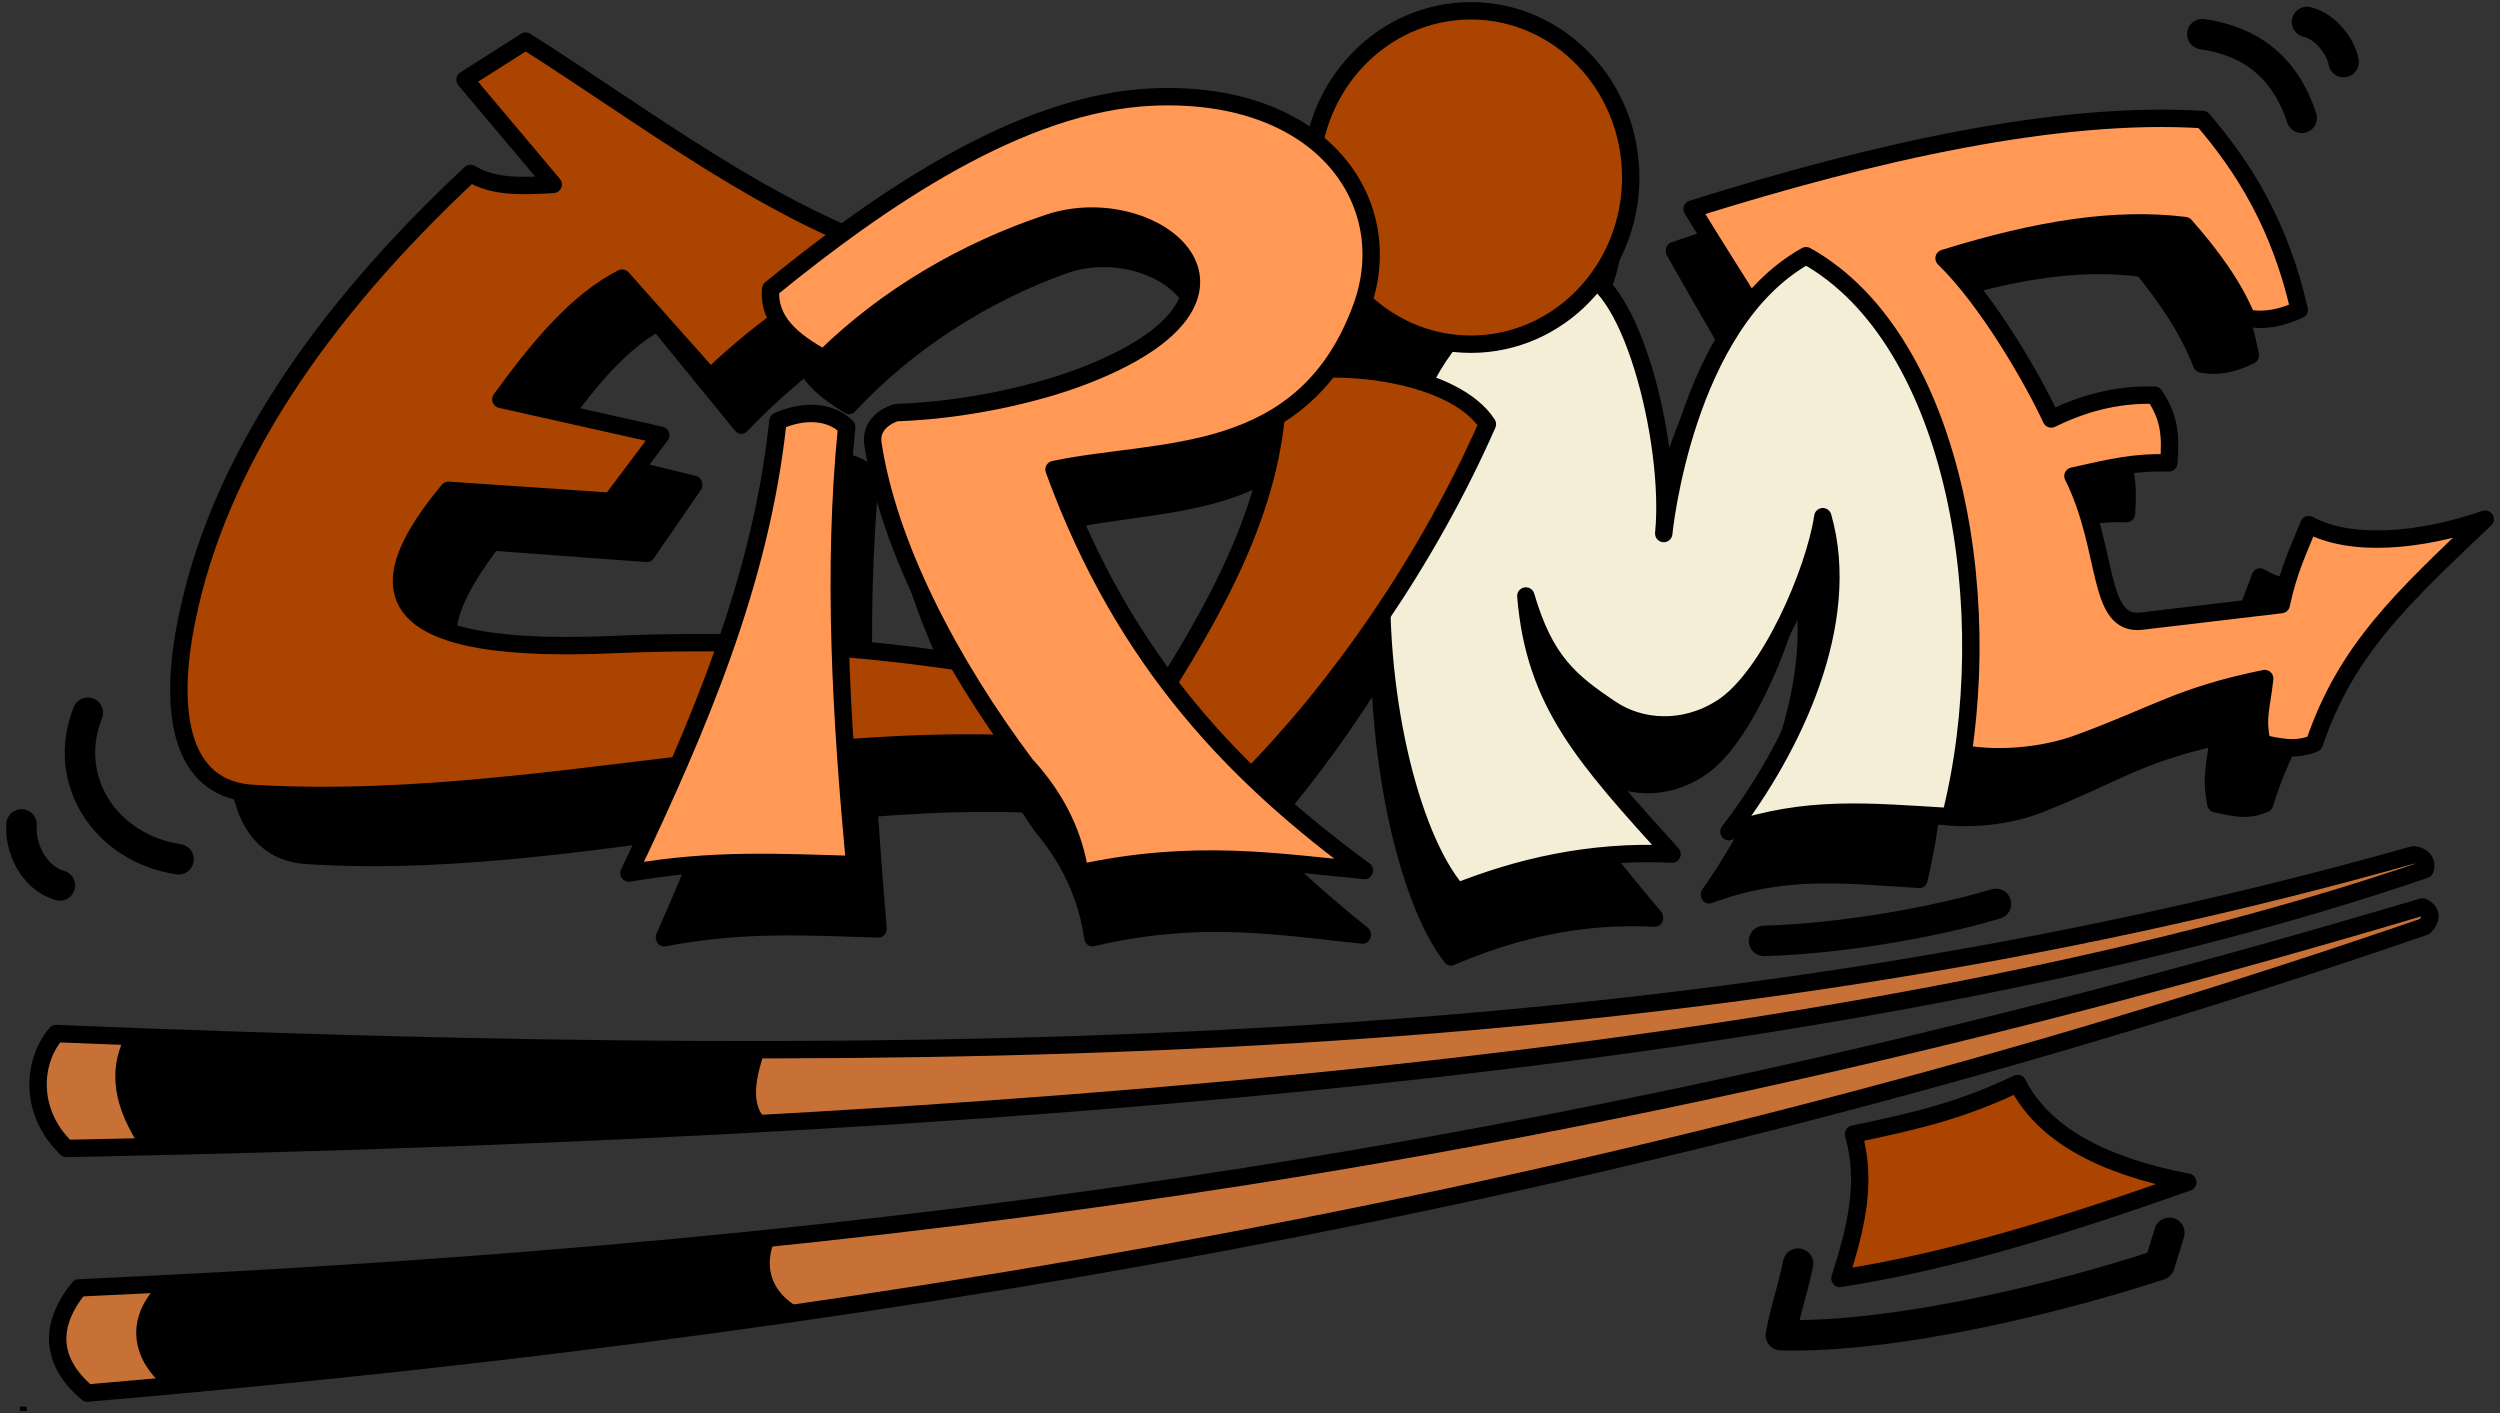 <?xml version="1.0" encoding="UTF-8" standalone="no"?>
<!-- Created with Inkscape (http://www.inkscape.org/) -->

<svg
  xmlns:dc="http://purl.org/dc/elements/1.1/"
  xmlns:cc="http://creativecommons.org/ns#"
  xmlns:rdf="http://www.w3.org/1999/02/22-rdf-syntax-ns#"
  xmlns="http://www.w3.org/2000/svg"
  xmlns:sodipodi="http://sodipodi.sourceforge.net/DTD/sodipodi-0.dtd"
  xmlns:inkscape="http://www.inkscape.org/namespaces/inkscape"
  width="575"
  height="325"
  viewBox="0 0 575 325"
  id="svg3742"
  version="1.1"
  inkscape:version="0.91 r"
  sodipodi:docname="erime logo.svg">
  <rect x="0" y="0" width="575" height="325" fill="#333333" stroke="none"/>
  <defs
    id="defs3744"/>
  <sodipodi:namedview
    id="base"
    pagecolor="#ffffff"
    bordercolor="#666666"
    borderopacity="1.0"
    inkscape:pageopacity="0.0"
    inkscape:pageshadow="2"
    inkscape:zoom="0.35"
    inkscape:cx="472.46599"
    inkscape:cy="514.28571"
    inkscape:document-units="px"
    inkscape:current-layer="layer1"
    showgrid="false"
    inkscape:window-width="1366"
    inkscape:window-height="716"
    inkscape:window-x="0"
    inkscape:window-y="0"
    inkscape:window-maximized="1"
    units="px"/>
  <g
    inkscape:label="Vrstva 1"
    inkscape:groupmode="layer"
    id="layer1"
    transform="translate(0,-727.362)">
    <g
      id="g4160"
      transform="translate(-66.786,348.929)">
      <g
        style="fill:#000000;stroke:#000000"
        transform="matrix(0.95,0,0,1.034,15.926,25.372)"
        id="g3553">
        <path
          sodipodi:nodetypes="cssccccccscccccccccc"
          inkscape:connector-curvature="0"
          id="path3555"
          d="m 458.826,397.251 c 21.806,35.9 35.685,50.349 40.245,102.188 2.415,27.45 34.286,25.896 48.21,20.842 18.295,-6.641 23.575,-11.031 43.237,-15.042 -0.804,7.268 -1.888,8.676 -0.634,14.916 3.863,0.754 7.664,1.822 12.042,0 7.281,-21.522 20.185,-33.437 39.297,-51.579 -15.174,5.208 -30.933,6.47 -40.564,1.268 -2.221,5.585 -4.617,10.296 -6.338,18.381 l -32.13,3.803 c -10.432,1.235 -7.391,-16.614 -15.773,-33.36 9.434,-2.128 14.214,-3.233 22.053,-3.041 0.498,-6.686 0.037,-10.58 -3.306,-15.572 -9.09,-0.219 -16.675,2.037 -23.748,5.472 -4.109,-8.927 -14.673,-27.307 -24.643,-36.954 22.045,-6.822 39.607,-9.465 55.415,-7.523 6.247,7.086 11.155,13.888 14.23,21.258 4.014,0.804 8.028,-0.034 12.042,-1.901 -4.455,-19.477 -12.688,-32.657 -22.184,-43.733 -32.935,-2.096 -75.346,7.328 -117.453,20.578 z"
          style="fill:#000000;fill-rule:evenodd;stroke:#000000;stroke-width:4;stroke-linecap:round;stroke-linejoin:round;stroke-miterlimit:4;stroke-dasharray:none;stroke-opacity:1"/>
        <path
          sodipodi:nodetypes="cccsscccccsc"
          inkscape:connector-curvature="0"
          id="path3557"
          d="m 404.832,554.247 c 13.802,-5.452 30.249,-9.576 49.374,-8.641 -20.028,-22.187 -31.621,-34.703 -33.621,-59.357 4.375,14.963 10.147,19.707 19.694,26.069 6.508,4.337 16.472,5.365 25.456,-0.419 10.853,-6.988 21.27,-31.257 23.152,-43.889 6.953,24.357 -6.761,53.111 -21.59,72.441 17.869,-6.115 32.05,-4.572 50.953,-3.453 11.856,-46.765 1.381,-109.739 -33.206,-129.014 -28.091,15.645 -32.745,63.894 -32.745,63.894 2.125,-21.184 -8.191,-61.321 -20.765,-59.958 -59.433,6.441 -48.588,116.983 -26.701,142.327 z"
          style="fill:#000000;fill-rule:evenodd;stroke:#000000;stroke-width:4;stroke-linecap:round;stroke-linejoin:round;stroke-miterlimit:4;stroke-dasharray:none;stroke-opacity:1"/>
        <ellipse
          ry="38.34"
          rx="36.766"
          cy="389.994"
          cx="407.937"
          id="ellipse3559"
          style="fill:#000000;fill-opacity:1;stroke:#000000;stroke-width:4;stroke-linecap:round;stroke-linejoin:round;stroke-miterlimit:4;stroke-dasharray:none"/>
        <path
          sodipodi:nodetypes="ccccssccccscccccccc"
          inkscape:connector-curvature="0"
          id="path3561"
          d="m 190.539,358.631 -13.944,8.873 20.282,24.085 c -6.823,0.368 -13.666,0.784 -19.014,-2.535 -35.042,32.75 -58.038,66.979 -65.283,102.678 -4.317,21.271 -1.491,38.951 15.212,39.93 76.115,4.462 151.065,-25.678 228.807,-3.169 20.968,-21.181 41.392,-50.536 55.142,-81.762 -7.357,-11.337 -32.856,-14.945 -48.17,-11.409 0.4,26.127 -11.545,49.357 -27.254,74.156 -37.544,-6.877 -70.812,-14.43 -126.129,-12.042 -58.922,2.543 -53.552,-16.03 -37.395,-35.494 l 37.395,2.535 11.409,-15.212 -36.761,-8.24 c 8.637,-11.933 17.577,-22.65 27.888,-27.888 l 20.282,22.817 c 13.545,-12.828 28.088,-23.161 45.001,-27.571 -31.673,-10.291 -58.923,-31.64 -87.466,-49.754 z"
          style="fill:#000000;fill-rule:evenodd;stroke:#000000;stroke-width:4;stroke-linecap:round;stroke-linejoin:round;stroke-miterlimit:4;stroke-dasharray:none;stroke-opacity:1"/>
        <path
          sodipodi:nodetypes="ccssssccccssc"
          inkscape:connector-curvature="0"
          id="path3563"
          d="m 246.894,415.634 c -0.601,7.439 5.077,12.022 12.215,15.943 14.662,-14.416 32.925,-24.876 51.822,-31.157 24.303,-8.079 55.662,16.985 7.672,35.322 -10.678,4.08 -26.872,7.8 -42.835,8.329 -0.22,0.008 -6.157,1.815 -5.354,7.139 3.493,23.169 17.441,50.189 35.101,73.772 7.632,8.329 11.196,16.658 12.494,24.987 26.214,-5.698 45.304,-2.491 65.443,-0.595 -28.878,-21.211 -55.105,-47.396 -71.392,-92.215 24.413,-5.165 57.568,-0.958 70.797,-37.481 8.638,-23.848 -9.048,-49.896 -48.19,-48.19 -30.311,1.321 -62.657,23.692 -87.772,44.145 z"
          style="fill:#000000;fill-rule:evenodd;stroke:#000000;stroke-width:4;stroke-linecap:round;stroke-linejoin:round;stroke-miterlimit:4;stroke-dasharray:none;stroke-opacity:1"/>
        <path
          sodipodi:nodetypes="ccccc"
          inkscape:connector-curvature="0"
          id="path3565"
          d="m 248.558,446.009 c -3.905,37.087 -18.452,70.733 -34.253,103.973 19.353,-3.441 35.409,-2.404 51.91,-1.969 -3.114,-33.716 -5.182,-67.362 -1.841,-100.64 -3.813,-3.782 -9.981,-3.957 -15.816,-1.364 z"
          style="fill:#000000;fill-rule:evenodd;stroke:#000000;stroke-width:4;stroke-linecap:round;stroke-linejoin:round;stroke-miterlimit:4;stroke-dasharray:none;stroke-opacity:1"/>
      </g>
      <g
        id="g3567"
        transform="translate(5.149,35.264)">
        <path
          style="fill:#ff9955;fill-opacity:1;fill-rule:evenodd;stroke:#000000;stroke-width:4;stroke-linecap:round;stroke-linejoin:round;stroke-miterlimit:4;stroke-dasharray:none;stroke-opacity:1"
          d="m 450.826,391.251 c 21.806,35.9 35.685,50.349 40.245,102.188 2.415,27.45 34.286,25.896 48.21,20.842 18.295,-6.641 23.575,-11.031 43.237,-15.042 -0.804,7.268 -1.888,8.676 -0.634,14.916 3.863,0.754 7.664,1.822 12.042,0 7.281,-21.522 20.185,-33.437 39.297,-51.579 -15.174,5.208 -30.933,6.47 -40.564,1.268 -2.221,5.585 -4.617,10.296 -6.338,18.381 l -32.13,3.803 c -10.432,1.235 -7.391,-16.614 -15.773,-33.36 9.434,-2.128 14.214,-3.233 22.053,-3.041 0.498,-6.686 0.037,-10.58 -3.306,-15.572 -9.09,-0.219 -16.675,2.037 -23.748,5.472 -4.109,-8.927 -14.673,-27.307 -24.643,-36.954 22.045,-6.822 39.607,-9.465 55.415,-7.523 6.247,7.086 11.155,13.888 14.23,21.258 4.014,0.804 8.028,-0.034 12.042,-1.901 -4.455,-19.477 -12.688,-32.657 -22.184,-43.733 -32.935,-2.096 -75.346,7.328 -117.453,20.578 z"
          id="path3569"
          inkscape:connector-curvature="0"
          sodipodi:nodetypes="cssccccccscccccccccc"/>
        <path
          style="fill:#f4eed7;fill-opacity:1;fill-rule:evenodd;stroke:#000000;stroke-width:4;stroke-linecap:round;stroke-linejoin:round;stroke-miterlimit:4;stroke-dasharray:none;stroke-opacity:1"
          d="m 396.832,548.247 c 13.802,-5.452 30.249,-9.576 49.374,-8.641 -20.028,-22.187 -31.621,-34.703 -33.621,-59.357 4.375,14.963 10.147,19.707 19.694,26.069 6.508,4.337 16.472,5.365 25.456,-0.419 10.853,-6.988 21.27,-31.257 23.152,-43.889 6.953,24.357 -6.761,53.111 -21.59,72.441 17.869,-6.115 32.05,-4.572 50.953,-3.453 11.856,-46.765 1.381,-109.739 -33.206,-129.014 -28.091,15.645 -32.745,63.894 -32.745,63.894 2.125,-21.184 -8.191,-61.321 -20.765,-59.958 -59.433,6.441 -48.588,116.983 -26.701,142.327 z"
          id="path3571"
          inkscape:connector-curvature="0"
          sodipodi:nodetypes="cccsscccccsc"/>
        <ellipse
          style="fill:#aa4400;fill-opacity:1;stroke:#000000;stroke-width:4;stroke-linecap:round;stroke-linejoin:round;stroke-miterlimit:4;stroke-dasharray:none"
          id="ellipse3573"
          cx="399.937"
          cy="383.994"
          rx="36.766"
          ry="38.34"/>
        <path
          style="fill:#aa4400;fill-opacity:1;fill-rule:evenodd;stroke:#000000;stroke-width:4;stroke-linecap:round;stroke-linejoin:round;stroke-miterlimit:4;stroke-dasharray:none;stroke-opacity:1"
          d="m 182.539,352.631 -13.944,8.873 20.282,24.085 c -6.823,0.368 -13.666,0.784 -19.014,-2.535 -35.042,32.75 -58.038,66.979 -65.283,102.678 -4.317,21.271 -1.491,38.951 15.212,39.93 76.115,4.462 151.065,-25.678 228.807,-3.169 20.968,-21.181 41.392,-50.536 55.142,-81.762 -7.357,-11.337 -32.856,-14.945 -48.17,-11.409 0.4,26.127 -11.545,49.357 -27.254,74.156 -37.544,-6.877 -70.812,-14.43 -126.129,-12.042 -58.922,2.543 -53.552,-16.03 -37.395,-35.494 l 37.395,2.535 11.409,-15.212 -36.761,-8.24 c 8.637,-11.933 17.577,-22.65 27.888,-27.888 l 20.282,22.817 c 13.545,-12.828 28.088,-23.161 45.001,-27.571 -31.673,-10.291 -58.923,-31.64 -87.466,-49.754 z"
          id="path3575"
          inkscape:connector-curvature="0"
          sodipodi:nodetypes="ccccssccccscccccccc"/>
        <path
          style="fill:#ff9955;fill-opacity:1;fill-rule:evenodd;stroke:#000000;stroke-width:4;stroke-linecap:round;stroke-linejoin:round;stroke-miterlimit:4;stroke-dasharray:none;stroke-opacity:1"
          d="m 238.894,409.634 c -0.601,7.439 5.077,12.022 12.215,15.943 14.662,-14.416 32.925,-24.876 51.822,-31.157 24.303,-8.079 55.662,16.985 7.672,35.322 -10.678,4.08 -26.872,7.8 -42.835,8.329 -0.22,0.008 -6.157,1.815 -5.354,7.139 3.493,23.169 17.441,50.189 35.101,73.772 7.632,8.329 11.196,16.658 12.494,24.987 26.214,-5.698 45.304,-2.491 65.443,-0.595 -28.878,-21.211 -55.105,-47.396 -71.392,-92.215 24.413,-5.165 57.568,-0.958 70.797,-37.481 8.638,-23.848 -9.048,-49.896 -48.19,-48.19 -30.311,1.321 -62.657,23.692 -87.772,44.145 z"
          id="path3577"
          inkscape:connector-curvature="0"
          sodipodi:nodetypes="ccssssccccssc"/>
        <path
          style="fill:#ff9955;fill-opacity:1;fill-rule:evenodd;stroke:#000000;stroke-width:4;stroke-linecap:round;stroke-linejoin:round;stroke-miterlimit:4;stroke-dasharray:none;stroke-opacity:1"
          d="m 240.558,440.009 c -3.905,37.087 -18.452,70.733 -34.253,103.973 19.353,-3.441 35.409,-2.404 51.91,-1.969 -3.114,-33.716 -5.182,-67.362 -1.841,-100.64 -3.813,-3.782 -9.981,-3.957 -15.816,-1.364 z"
          id="path3579"
          inkscape:connector-curvature="0"
          sodipodi:nodetypes="ccccc"/>
      </g>
      <path
        sodipodi:nodetypes="cc"
        inkscape:connector-curvature="0"
        id="path3581"
        d="m 573.316,386.286 c 11.289,1.627 19.078,7.73 22.869,19.258"
        style="fill:none;fill-rule:evenodd;stroke:#000000;stroke-width:7;stroke-linecap:round;stroke-linejoin:round;stroke-miterlimit:4;stroke-dasharray:none;stroke-opacity:1"/>
      <path
        sodipodi:nodetypes="cc"
        inkscape:connector-curvature="0"
        id="path3583"
        d="m 597.389,383.477 c 4.41,0.979 7.967,6.069 8.425,9.228"
        style="fill:none;fill-rule:evenodd;stroke:#000000;stroke-width:7;stroke-linecap:round;stroke-linejoin:round;stroke-miterlimit:4;stroke-dasharray:none;stroke-opacity:1"/>
      <path
        sodipodi:nodetypes="cc"
        inkscape:connector-curvature="0"
        id="path3585"
        d="m 86.99,542.37 c -6.144,15.339 3.931,31.113 20.863,33.702"
        style="fill:none;fill-rule:evenodd;stroke:#000000;stroke-width:7;stroke-linecap:round;stroke-linejoin:round;stroke-miterlimit:4;stroke-dasharray:none;stroke-opacity:1"/>
      <path
        sodipodi:nodetypes="cc"
        inkscape:connector-curvature="0"
        id="path3587"
        d="m 71.744,568.048 c -0.451,5.361 2.833,12.374 8.827,14.042"
        style="fill:none;fill-rule:evenodd;stroke:#000000;stroke-width:7;stroke-linecap:round;stroke-linejoin:round;stroke-miterlimit:4;stroke-dasharray:none;stroke-opacity:1"/>
      <path
        sodipodi:nodetypes="ccccc"
        inkscape:connector-curvature="0"
        id="path3589"
        d="m 621.926,575.03 c -166.889,47.118 -338.457,49.4 -542.241,41.124 -5.787,6.92 -5.981,18.433 2.407,26.423 246.521,-4.774 426.562,-24.462 542.441,-64.137 0.668,-1.92 -0.78,-3.23 -2.608,-3.41 z"
        style="fill:#c87137;fill-rule:evenodd;stroke:#000000;stroke-width:4;stroke-linecap:round;stroke-linejoin:round;stroke-miterlimit:4;stroke-dasharray:none;stroke-opacity:1"/>
      <path
        inkscape:connector-curvature="0"
        id="path3591"
        d="m 71.343,702.449 c 0.535,0 1.07,0 1.605,0"
        style="fill:none;fill-rule:evenodd;stroke:#000000;stroke-width:1px;stroke-linecap:butt;stroke-linejoin:miter;stroke-opacity:1"/>
      <path
        sodipodi:nodetypes="ccccc"
        inkscape:connector-curvature="0"
        id="path3593"
        d="m 623.97,587.025 c -191.194,56.858 -350.428,79.133 -539.014,87.62 -6.876,8.439 -6.77,16.819 1.919,24.201 196.046,-16.752 368.116,-48.962 537.582,-107.31 1.286,-1.297 2.117,-3.299 -0.486,-4.511 z"
        style="fill:#c87137;fill-rule:evenodd;stroke:#000000;stroke-width:4;stroke-linecap:round;stroke-linejoin:round;stroke-miterlimit:4;stroke-dasharray:none;stroke-opacity:1"/>
      <path
        inkscape:connector-curvature="0"
        id="path3595"
        d="m 533.131,646.215 -0.567,0"
        style="fill:none;fill-rule:evenodd;stroke:#000000;stroke-width:1px;stroke-linecap:butt;stroke-linejoin:miter;stroke-opacity:1"/>
      <path
        sodipodi:nodetypes="ccccc"
        inkscape:connector-curvature="0"
        id="path3597"
        d="m 493.101,639.28 c 3.209,11.348 0.462,21.845 -3.121,33.193 26.668,-4.165 53.336,-12.726 80.004,-22.129 -20.123,-3.843 -33.401,-11.288 -39.151,-22.696 -12.57,5.965 -21.934,8.328 -37.732,11.632 z"
        style="fill:#aa4400;fill-rule:evenodd;stroke:#000000;stroke-width:4;stroke-linecap:round;stroke-linejoin:round;stroke-miterlimit:4;stroke-dasharray:none;stroke-opacity:1"/>
      <path
        sodipodi:nodetypes="cccc"
        inkscape:connector-curvature="0"
        id="path3599"
        d="m 480.348,669.068 c -1.543,7.322 -2.751,9.92 -3.972,16.455 26.773,0.686 64.567,-8.782 87.096,-16.171 l 2.27,-7.376"
        style="fill:none;fill-rule:evenodd;stroke:#000000;stroke-width:7;stroke-linecap:round;stroke-linejoin:round;stroke-miterlimit:4;stroke-dasharray:none;stroke-opacity:1"/>
      <path
        sodipodi:nodetypes="cc"
        inkscape:connector-curvature="0"
        id="path3601"
        d="m 472.517,594.837 c 18.14,-0.521 39.463,-4.352 53.336,-8.511"
        style="fill:none;fill-rule:evenodd;stroke:#000000;stroke-width:7;stroke-linecap:round;stroke-linejoin:round;stroke-miterlimit:4;stroke-dasharray:none;stroke-opacity:1"/>
      <path
        sodipodi:nodetypes="ccccc"
        inkscape:connector-curvature="0"
        id="path3603"
        d="m 95.817,617.391 c -4.492,9.447 -0.625,17.843 3.41,24.273 49.55,-1.317 94.285,-2.635 143.835,-5.015 -4.756,-3.945 -2.618,-11.301 -0.802,-16.851 -46.273,2.787 -100.17,1.169 -146.443,-2.407 z"
        style="fill:#000000;fill-rule:evenodd;stroke:#000000;stroke-width:1px;stroke-linecap:butt;stroke-linejoin:miter;stroke-opacity:1"/>
      <path
        sodipodi:nodetypes="ccccc"
        inkscape:connector-curvature="0"
        id="path3605"
        d="m 103.039,674.765 c -6.289,6.804 -5.725,14.892 0.802,21.264 L 249.482,679.178 c -6.454,-4.11 -7.408,-10.325 -4.815,-16.049 z"
        style="fill:#000000;fill-rule:evenodd;stroke:#000000;stroke-width:1px;stroke-linecap:butt;stroke-linejoin:miter;stroke-opacity:1"/>
    </g>
  </g>
</svg>
